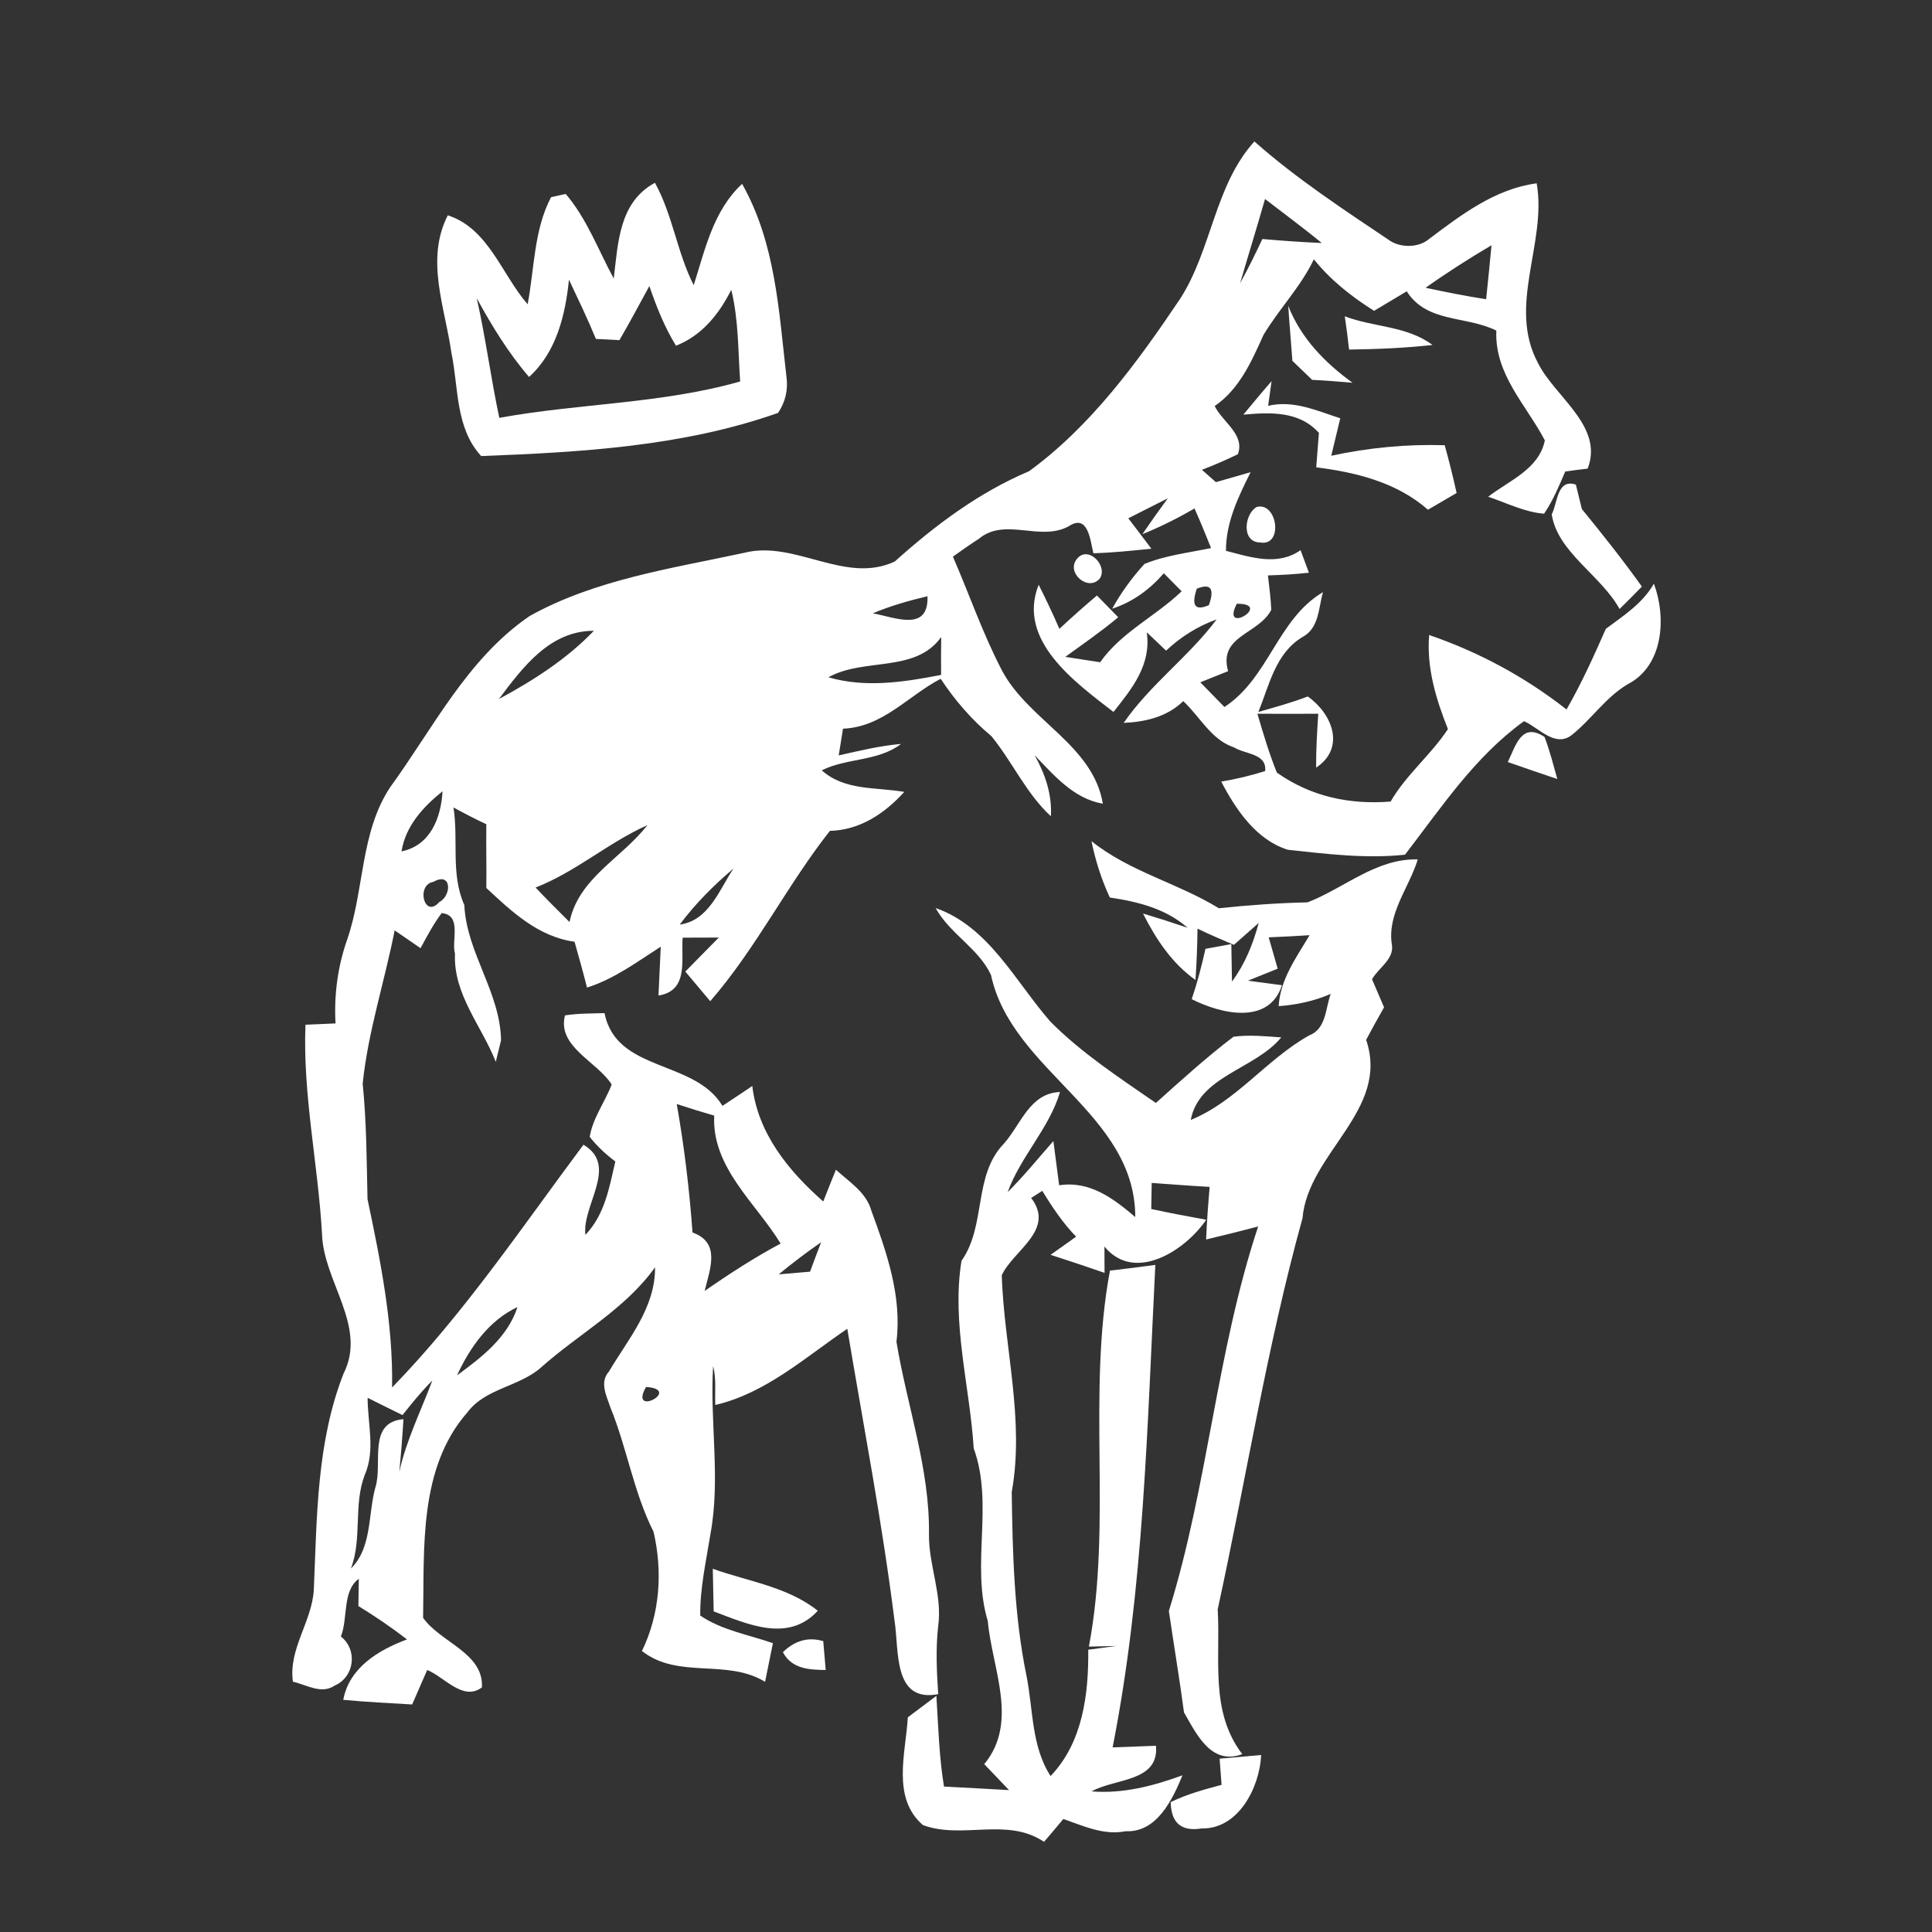 <?xml version="1.0" encoding="UTF-8" ?>
<!DOCTYPE svg PUBLIC "-//W3C//DTD SVG 1.1//EN" "http://www.w3.org/Graphics/SVG/1.1/DTD/svg11.dtd">
<svg width="180pt" height="180pt" viewBox="0 0 180 180" version="1.1" xmlns="http://www.w3.org/2000/svg">
<rect x="0" y="0" width="180" height="180" fill="#333333" stroke="none"/>
<g id="#ffffffff">
<path fill="#ffffff" opacity="1.00" d=" M 109.93 27.87 C 112.91 23.27 113.15 17.28 116.87 13.18 C 120.81 16.67 125.22 19.55 129.58 22.48 C 130.62 23.10 132.21 23.07 133.15 22.26 C 136.17 19.99 139.31 17.59 143.17 17.08 C 144.14 22.66 140.40 28.51 143.31 33.86 C 144.89 37.00 149.44 39.72 147.92 43.66 C 147.22 43.74 146.52 43.83 145.83 43.93 C 145.25 45.28 144.69 46.64 143.86 47.86 C 142.04 47.72 140.36 46.85 138.65 46.28 C 140.59 44.77 143.38 43.73 143.93 41.03 C 142.19 37.71 139.23 34.87 139.41 30.80 C 136.60 29.40 132.95 30.11 131.06 27.14 C 130.05 27.75 129.03 28.36 128.02 28.96 C 125.92 27.64 123.97 26.10 122.41 24.16 C 121.18 26.73 119.17 28.78 117.72 31.20 C 116.61 33.66 115.48 36.25 113.17 37.83 C 113.89 39.32 116.01 40.47 115.33 42.32 C 114.23 42.85 113.11 43.34 111.98 43.77 C 112.30 44.06 112.95 44.63 113.28 44.92 C 114.36 44.61 115.44 44.31 116.52 43.99 C 115.36 46.30 114.21 48.68 114.22 51.32 C 116.53 51.91 119.01 52.77 121.17 51.26 C 121.37 51.79 121.76 52.84 121.95 53.36 C 120.68 53.50 119.41 53.57 118.13 53.61 C 118.25 54.68 118.40 55.74 118.44 56.82 C 117.25 59.12 113.49 59.21 114.42 62.53 C 113.78 62.79 112.48 63.31 111.83 63.57 C 112.58 64.34 113.33 65.10 114.08 65.87 C 118.23 63.15 119.01 57.68 123.26 55.17 C 122.83 56.65 122.91 58.52 121.35 59.35 C 118.84 60.85 118.26 63.82 117.24 66.33 C 118.78 65.89 120.33 65.47 121.84 64.89 C 124.10 66.47 125.41 69.66 122.62 71.52 C 122.61 69.84 122.71 68.17 122.82 66.50 C 120.93 66.50 119.04 66.51 117.15 66.50 C 117.69 68.34 118.24 70.19 118.96 71.98 C 122.13 74.22 125.74 74.98 129.56 74.68 C 131.01 72.17 133.32 70.33 134.90 67.93 C 133.79 65.13 132.90 62.23 133.15 59.16 C 137.80 60.76 142.07 63.06 145.95 66.10 C 147.34 63.68 148.49 61.14 149.61 58.59 C 151.27 57.35 153.03 56.23 154.09 54.38 C 155.26 57.52 154.99 61.99 151.70 63.72 C 149.62 64.93 148.30 66.99 146.45 68.47 C 144.90 69.70 143.36 67.79 141.99 67.19 C 137.40 70.50 134.29 75.23 130.90 79.63 C 127.25 80.02 123.60 79.56 119.98 79.17 C 117.03 78.24 115.15 75.44 113.78 72.82 C 115.17 72.59 116.53 72.26 117.87 71.84 C 118.06 70.19 115.99 70.28 114.99 69.64 C 112.86 68.95 111.80 66.77 110.24 65.32 C 108.76 66.78 106.72 67.26 104.69 67.35 C 107.17 63.76 110.77 61.17 113.35 57.71 C 111.59 58.34 110.00 59.34 108.64 60.62 C 108.04 60.05 107.44 59.47 106.84 58.91 C 107.28 61.92 105.49 64.13 103.74 66.33 C 100.15 63.56 94.71 59.65 96.77 54.48 C 97.45 55.83 98.10 57.20 98.70 58.59 C 99.84 57.52 101.01 56.49 102.20 55.48 C 102.69 55.99 103.68 57.00 104.18 57.51 C 102.60 58.83 100.91 60.00 99.25 61.20 C 100.33 61.37 101.42 61.54 102.50 61.70 C 104.46 58.90 107.67 57.42 110.09 55.09 C 109.68 54.67 108.84 53.83 108.43 53.41 C 107.12 54.92 105.53 56.09 103.62 56.71 C 104.45 55.21 105.47 53.81 106.63 52.54 C 108.61 51.73 110.76 51.50 112.83 51.06 C 112.34 49.82 111.83 48.59 111.29 47.37 C 109.73 48.28 108.11 49.09 106.43 49.77 C 107.20 48.64 107.99 47.53 108.80 46.43 C 107.57 47.04 106.35 47.67 105.12 48.29 C 105.84 49.23 106.56 50.17 107.27 51.12 C 105.47 51.31 103.67 51.49 101.87 51.55 C 101.58 50.40 101.40 47.83 99.59 49.02 C 96.91 50.50 93.66 48.16 91.21 50.19 C 90.38 50.73 89.58 51.29 88.78 51.86 C 90.33 55.42 91.58 59.10 93.39 62.54 C 95.87 67.14 101.84 69.43 102.75 74.88 C 100.01 74.40 98.22 72.25 96.39 70.36 C 97.38 72.11 98.02 74.01 97.91 76.05 C 95.60 73.92 94.33 70.99 92.37 68.59 C 90.52 67.05 88.96 65.24 87.64 63.24 C 84.59 64.84 82.25 67.74 78.54 67.89 C 78.44 68.51 78.24 69.75 78.14 70.38 C 80.06 69.95 81.98 69.48 83.95 69.31 C 81.82 70.95 78.92 70.60 76.56 71.77 C 78.71 73.69 81.61 73.32 84.25 73.78 C 82.42 75.79 80.13 77.34 77.32 77.41 C 73.31 82.50 70.44 88.37 66.17 93.28 C 65.59 92.59 64.43 91.21 63.85 90.52 C 64.88 89.46 65.93 88.41 66.97 87.35 C 65.85 87.36 64.72 87.36 63.60 87.36 C 63.45 89.43 64.18 92.31 61.35 92.75 C 61.42 91.23 61.49 89.72 61.56 88.20 C 59.35 89.62 57.22 91.21 54.69 92.01 C 54.33 90.58 53.93 89.16 53.53 87.74 C 50.16 87.28 47.69 84.95 45.31 82.73 C 45.34 80.75 45.28 78.77 45.31 76.79 C 44.27 76.31 43.26 75.78 42.25 75.23 C 42.73 78.26 41.97 81.42 43.26 84.32 C 43.47 88.78 46.61 92.44 46.68 96.92 C 46.51 97.59 46.35 98.26 46.19 98.93 C 44.89 95.60 42.22 92.64 42.39 88.86 C 42.04 87.61 43.07 85.26 41.15 85.07 C 40.38 86.09 39.79 87.22 39.18 88.34 C 38.58 87.93 37.37 87.09 36.77 86.68 C 35.83 91.45 34.29 96.12 33.79 100.96 C 34.15 104.54 34.16 108.13 34.24 111.72 C 35.46 117.49 36.63 123.34 36.53 129.27 C 43.24 122.37 48.66 114.29 54.36 106.65 C 57.67 108.62 54.22 112.24 54.54 115.05 C 56.35 113.16 56.76 110.66 57.33 108.21 C 56.44 107.55 55.63 106.79 54.94 105.92 C 55.23 104.16 56.36 102.68 56.99 101.04 C 55.63 98.90 51.88 97.51 52.64 94.60 C 53.86 94.41 55.09 94.43 56.32 94.39 C 57.43 99.93 64.69 98.68 67.31 103.03 C 68.24 102.42 69.17 101.80 70.09 101.18 C 70.61 105.60 73.47 109.10 76.70 111.94 C 77.09 110.95 77.48 109.96 77.88 108.98 C 79.11 110.11 80.70 111.07 81.18 112.79 C 82.62 116.70 84.04 120.78 83.52 125.01 C 84.50 130.98 86.64 136.83 86.55 142.96 C 86.52 145.84 87.81 148.60 87.41 151.49 C 87.17 153.60 87.27 155.73 87.41 157.84 C 83.16 158.66 83.78 153.70 83.34 150.99 C 82.20 141.88 80.45 132.85 78.94 123.80 C 75.03 126.45 71.36 129.80 66.64 130.90 C 66.59 129.69 66.75 128.45 66.44 127.27 C 66.12 132.48 67.15 137.75 66.19 142.93 C 65.79 145.44 65.21 147.96 65.24 150.52 C 67.26 151.89 69.74 152.30 72.01 153.09 C 71.77 154.29 71.53 155.49 71.28 156.69 C 67.69 154.50 63.20 156.48 59.81 153.82 C 61.49 150.35 61.75 146.42 60.89 142.71 C 59.03 139.03 58.42 134.92 56.87 131.13 C 56.52 130.06 55.83 128.79 56.73 127.79 C 58.55 124.72 61.06 121.84 61.03 118.07 C 58.24 121.98 53.93 124.26 50.41 127.40 C 48.37 129.21 45.24 129.33 43.55 131.58 C 38.98 136.80 39.54 144.25 39.42 150.73 C 41.06 153.05 45.07 153.99 44.90 157.21 C 43.14 158.54 41.38 156.21 39.80 155.59 C 39.34 156.66 38.87 157.73 38.40 158.80 C 36.26 158.68 34.11 158.57 31.98 158.37 C 32.54 155.36 35.27 153.73 37.92 152.74 C 36.47 151.62 34.95 150.59 33.39 149.63 C 33.40 148.78 33.42 147.93 33.43 147.09 C 31.87 148.23 32.44 150.75 31.76 152.47 C 33.34 153.70 33.03 156.25 31.18 157.04 C 29.94 157.89 28.55 156.96 27.29 156.68 C 26.86 153.61 29.08 151.08 29.24 148.08 C 29.53 141.32 29.50 134.36 32.01 127.97 C 34.24 123.55 30.11 119.39 30.00 114.93 C 29.63 108.43 28.20 102.00 28.46 95.47 C 29.16 95.44 30.56 95.38 31.26 95.35 C 31.11 92.68 31.47 89.99 32.37 87.47 C 33.95 82.84 33.57 77.57 36.34 73.36 C 40.38 67.81 43.54 61.36 49.35 57.39 C 55.49 53.98 62.54 52.97 69.31 51.51 C 74.05 50.28 78.74 54.49 83.37 52.31 C 87.13 48.93 91.20 45.88 95.88 43.90 C 101.66 39.68 105.97 33.75 109.93 27.87 M 115.54 26.38 C 116.28 25.04 116.96 23.66 117.61 22.27 C 119.45 22.43 121.30 22.56 123.15 22.64 C 121.42 21.23 119.63 19.90 117.86 18.54 C 117.11 21.17 116.30 23.77 115.54 26.38 M 132.82 26.81 C 134.69 27.21 136.57 27.59 138.46 27.88 C 138.63 26.21 138.81 24.53 138.96 22.85 C 136.86 24.09 134.81 25.40 132.82 26.81 M 111.50 54.85 C 110.97 56.43 111.34 56.94 112.63 56.38 C 113.18 54.83 112.80 54.32 111.50 54.85 M 81.32 57.14 C 83.35 57.51 86.54 58.93 86.41 55.55 C 84.68 55.96 82.96 56.45 81.32 57.14 M 115.23 56.25 C 113.67 59.28 118.68 56.22 115.23 56.25 M 46.48 65.13 C 49.68 63.40 52.80 61.41 55.33 58.77 C 51.23 58.76 48.70 62.17 46.48 65.13 M 77.18 63.10 C 80.63 64.11 84.23 63.55 87.68 62.88 C 87.67 61.70 87.67 60.52 87.69 59.35 C 85.27 62.73 80.52 61.24 77.18 63.10 M 136.23 66.23 C 136.81 66.81 136.81 66.81 136.23 66.23 M 37.41 79.32 C 40.12 78.77 41.09 76.17 41.23 73.72 C 39.44 75.16 37.78 76.95 37.41 79.32 M 49.90 82.69 C 50.93 83.79 52.00 84.84 53.06 85.90 C 53.92 81.78 57.93 79.97 60.31 76.88 C 56.67 78.51 53.64 81.23 49.90 82.69 M 63.33 86.14 C 66.05 85.77 67.00 82.91 68.34 80.92 C 66.49 82.48 64.78 84.20 63.33 86.14 M 40.38 82.16 C 38.73 82.43 39.52 85.64 40.92 84.05 C 42.10 83.44 42.10 81.18 40.38 82.16 M 63.05 102.86 C 63.75 106.82 64.23 110.82 64.52 114.83 C 67.16 115.77 66.16 118.20 65.65 120.27 C 67.94 118.69 70.27 117.17 72.73 115.86 C 70.41 112.06 66.31 108.78 66.54 103.94 C 65.37 103.60 64.21 103.24 63.05 102.86 M 72.55 118.73 C 73.28 118.67 74.74 118.54 75.47 118.48 C 75.81 117.56 76.15 116.65 76.50 115.74 C 75.14 116.68 73.82 117.68 72.55 118.73 M 42.58 128.14 C 44.87 126.46 47.30 124.60 48.21 121.78 C 45.56 123.01 43.77 125.55 42.58 128.14 M 37.50 131.84 C 36.41 131.31 35.33 130.77 34.25 130.23 C 34.25 132.62 34.99 135.13 33.98 137.42 C 32.91 140.22 33.76 143.31 32.70 146.13 C 34.68 144.18 34.28 141.05 34.98 138.55 C 35.68 136.37 34.20 132.51 37.59 132.22 C 37.49 133.86 37.36 135.49 37.20 137.13 C 37.86 134.16 39.22 131.45 40.28 128.62 C 39.28 129.62 38.38 130.73 37.50 131.84 M 60.19 129.22 C 58.54 132.12 63.63 129.45 60.19 129.22 Z" />
<path fill="#ffffff" opacity="1.00" d=" M 51.34 18.37 C 51.69 18.30 52.37 18.14 52.71 18.07 C 54.69 20.40 55.74 23.29 57.18 25.95 C 57.59 22.63 57.67 18.84 61.02 17.03 C 62.68 20.04 63.08 23.52 64.63 26.57 C 65.70 23.23 66.45 19.63 69.14 17.13 C 72.26 22.66 72.56 28.95 73.27 35.09 C 73.44 36.31 73.18 37.44 72.49 38.47 C 63.61 41.60 54.16 42.13 44.83 42.49 C 42.41 39.85 42.74 36.17 42.06 32.89 C 41.46 28.63 39.61 24.20 41.72 20.06 C 45.52 21.29 46.74 25.57 49.16 28.35 C 49.79 25.02 49.74 21.42 51.34 18.37 M 53.01 26.06 C 52.67 29.35 51.84 32.82 49.29 35.12 C 47.37 32.89 45.83 30.37 44.42 27.79 C 45.25 31.48 45.73 35.23 46.52 38.93 C 53.96 37.57 61.63 37.63 68.96 35.54 C 68.76 32.69 68.82 29.79 68.13 27.00 C 66.99 29.27 65.40 31.26 62.98 32.21 C 61.91 30.47 61.16 28.58 60.50 26.65 C 59.58 28.33 58.68 30.03 57.71 31.69 C 57.17 31.66 56.07 31.60 55.52 31.58 C 54.75 29.70 53.87 27.89 53.01 26.06 Z" />
<path fill="#ffffff" opacity="1.00" d=" M 120.02 28.49 C 121.20 31.50 123.43 33.79 126.01 35.66 C 124.75 35.55 123.50 35.45 122.25 35.39 C 121.64 34.80 121.02 34.20 120.41 33.62 C 120.29 31.91 120.13 30.20 120.02 28.49 Z" />
<path fill="#ffffff" opacity="1.00" d=" M 125.29 29.47 C 127.98 30.50 131.08 30.35 133.46 32.14 C 130.88 32.43 128.28 32.53 125.69 32.57 C 125.58 31.53 125.44 30.50 125.29 29.47 Z" />
<path fill="#ffffff" opacity="1.00" d=" M 115.84 38.63 C 116.71 37.59 117.58 36.53 118.47 35.51 C 118.39 36.08 118.23 37.24 118.15 37.81 C 120.50 37.25 122.69 38.27 124.87 38.97 C 124.59 40.13 124.31 41.29 124.03 42.46 C 127.51 41.71 131.05 41.37 134.60 41.48 C 135.01 42.95 135.38 44.44 135.71 45.93 C 135.04 46.32 133.70 47.10 133.04 47.49 C 130.13 44.94 126.37 44.01 122.63 43.54 C 122.72 42.47 122.80 41.40 122.88 40.33 C 121.04 38.28 118.35 38.41 115.84 38.63 Z" />
<path fill="#ffffff" opacity="1.00" d=" M 117.16 42.29 C 117.79 42.93 117.79 42.93 117.16 42.29 Z" />
<path fill="#ffffff" opacity="1.00" d=" M 144.57 47.92 C 145.13 46.86 145.04 44.57 146.82 45.15 C 146.96 45.72 147.24 46.86 147.38 47.43 C 149.31 49.79 151.20 52.17 152.97 54.65 C 152.29 55.36 151.59 56.05 150.89 56.74 C 149.17 53.60 145.12 51.47 144.57 47.92 Z" />
<path fill="#ffffff" opacity="1.00" d=" M 117.09 47.23 C 119.03 46.74 119.59 50.95 117.39 50.54 C 115.63 50.51 115.93 47.87 117.09 47.23 Z" />
<path fill="#ffffff" opacity="1.00" d=" M 100.32 52.09 C 101.36 50.74 103.28 52.73 102.45 53.92 C 101.36 55.14 99.31 53.36 100.32 52.09 Z" />
<path fill="#ffffff" opacity="1.00" d=" M 140.48 71.00 C 141.23 69.43 141.77 67.25 143.90 68.66 C 144.39 69.93 144.72 71.27 145.09 72.58 C 143.55 72.06 142.01 71.54 140.48 71.00 Z" />
<path fill="#ffffff" opacity="1.00" d=" M 101.69 78.37 C 105.27 81.23 109.71 82.26 113.56 84.62 C 116.31 84.33 119.06 84.13 121.82 84.07 C 125.26 82.74 128.22 79.96 132.09 80.07 C 131.28 82.73 129.18 85.16 129.69 88.09 C 129.85 89.41 128.40 90.20 127.83 91.24 C 128.20 92.11 128.57 92.98 128.95 93.85 C 128.38 94.85 127.82 95.86 127.28 96.88 C 129.51 103.44 121.87 107.41 121.35 113.50 C 118.03 125.49 116.10 137.80 113.45 149.94 C 113.73 154.58 112.70 159.45 115.74 163.43 C 112.85 164.50 111.49 161.59 110.31 159.54 C 109.89 156.38 109.36 153.24 108.90 150.09 C 112.55 138.35 113.34 125.94 117.22 114.27 C 115.61 114.69 113.99 115.10 112.37 115.48 C 112.44 113.84 112.56 112.21 112.70 110.58 C 110.90 110.48 109.10 110.34 107.30 110.21 C 107.29 110.82 107.27 112.03 107.26 112.64 C 108.96 113.01 110.67 113.33 112.38 113.64 C 110.46 116.48 105.72 119.58 102.90 116.14 C 102.90 116.75 102.90 117.98 102.91 118.59 C 101.24 118.01 99.56 117.45 97.88 116.91 C 98.48 116.49 99.67 115.64 100.26 115.22 C 99.02 113.94 98.03 112.46 97.11 110.95 C 96.85 111.11 96.33 111.44 96.07 111.61 C 98.35 114.59 94.42 116.48 93.33 118.81 C 93.55 125.55 95.48 132.26 94.26 139.01 C 94.34 144.72 94.48 150.49 95.63 156.10 C 96.27 159.26 96.07 162.67 97.88 165.47 C 100.88 162.34 101.43 157.85 101.39 153.70 C 102.04 153.61 103.36 153.44 104.01 153.35 C 103.37 153.37 102.09 153.40 101.45 153.41 C 103.63 141.87 101.26 129.95 103.41 118.38 C 104.82 118.22 106.23 118.04 107.64 117.85 C 106.88 132.87 106.58 147.99 103.66 162.80 C 104.67 162.76 106.69 162.69 107.70 162.65 C 108.00 166.04 103.88 165.67 101.70 166.90 C 104.64 167.13 107.44 166.40 110.17 165.40 C 109.24 167.66 107.78 170.75 104.88 170.61 C 102.85 171.02 100.94 170.12 99.07 169.47 C 98.48 170.18 97.88 170.89 97.27 171.60 C 93.81 169.27 89.69 171.40 85.99 170.04 C 83.05 167.51 84.39 163.31 84.58 160.00 C 85.25 159.50 86.57 158.50 87.24 158.00 C 87.42 160.82 87.49 163.66 87.95 166.45 C 89.97 166.55 91.99 166.67 94.01 166.78 C 93.24 165.97 92.47 165.17 91.70 164.36 C 94.94 160.45 92.42 155.43 92.03 151.03 C 90.44 145.74 92.61 140.17 90.72 134.94 C 90.35 129.13 88.64 123.26 89.58 117.47 C 91.92 114.14 90.64 109.53 93.54 106.54 C 95.13 104.74 95.94 101.84 98.76 101.74 C 97.74 105.16 95.09 107.73 93.88 111.07 C 95.39 109.57 96.73 107.91 98.14 106.31 C 98.32 107.68 98.50 109.05 98.68 110.43 C 101.52 109.99 103.72 111.64 105.77 113.39 C 105.77 103.68 94.25 99.80 92.33 90.84 C 91.19 88.37 88.50 87.01 87.17 84.60 C 92.13 86.33 94.60 91.46 97.87 95.19 C 100.79 98.13 104.29 100.41 107.69 102.76 C 110.04 100.65 112.40 98.51 114.92 96.59 C 116.40 96.39 117.89 96.55 119.37 96.65 C 116.94 99.62 111.72 100.23 110.94 104.34 C 115.18 102.62 117.99 98.70 121.95 96.48 C 123.58 95.85 123.47 93.99 123.98 92.60 C 122.44 93.27 120.80 93.62 119.13 93.74 C 119.28 91.23 120.78 89.21 122.01 87.13 C 120.74 87.21 119.47 87.28 118.20 87.33 C 118.48 88.30 118.76 89.28 119.04 90.25 C 118.35 90.53 116.96 91.09 116.26 91.37 C 117.06 91.47 118.65 91.69 119.44 91.79 C 118.22 95.54 113.74 94.46 111.03 93.09 C 111.55 91.55 111.96 89.98 112.31 88.40 C 112.91 88.29 114.12 88.07 114.72 87.96 C 114.74 88.83 114.76 90.58 114.78 91.45 C 115.99 89.82 116.75 87.94 117.27 85.99 C 116.69 86.50 115.54 87.52 114.96 88.03 C 113.82 87.54 112.68 87.06 111.57 86.52 C 111.55 88.11 111.49 89.71 111.38 91.30 C 109.17 89.74 107.69 87.48 106.49 85.11 C 107.89 85.53 109.27 85.97 110.65 86.44 C 108.61 84.65 106.02 84.01 103.40 83.62 C 102.62 81.94 102.06 80.18 101.69 78.37 M 120.25 109.23 C 120.81 109.83 120.81 109.83 120.25 109.23 Z" />
<path fill="#ffffff" opacity="1.00" d=" M 93.20 103.21 C 93.81 103.80 93.81 103.80 93.20 103.21 Z" />
<path fill="#ffffff" opacity="1.00" d=" M 66.41 146.16 C 69.70 147.34 73.38 147.83 76.19 150.07 C 73.44 153.08 69.63 151.31 66.49 150.13 C 66.47 149.14 66.43 147.15 66.41 146.16 Z" />
<path fill="#ffffff" opacity="1.00" d=" M 72.94 153.93 C 74.06 152.84 75.31 152.49 76.70 152.90 C 76.76 153.57 76.87 154.92 76.93 155.59 C 75.36 155.57 73.77 155.49 72.94 153.93 Z" />
<path fill="#ffffff" opacity="1.00" d=" M 113.63 163.85 C 114.60 163.77 116.54 163.60 117.50 163.51 C 117.36 166.52 115.39 170.42 111.97 170.35 C 110.07 170.66 109.11 169.85 109.07 167.90 C 110.57 167.16 112.20 166.72 113.81 166.29 C 113.77 165.68 113.67 164.46 113.63 163.85 Z" />
</g>
</svg>
